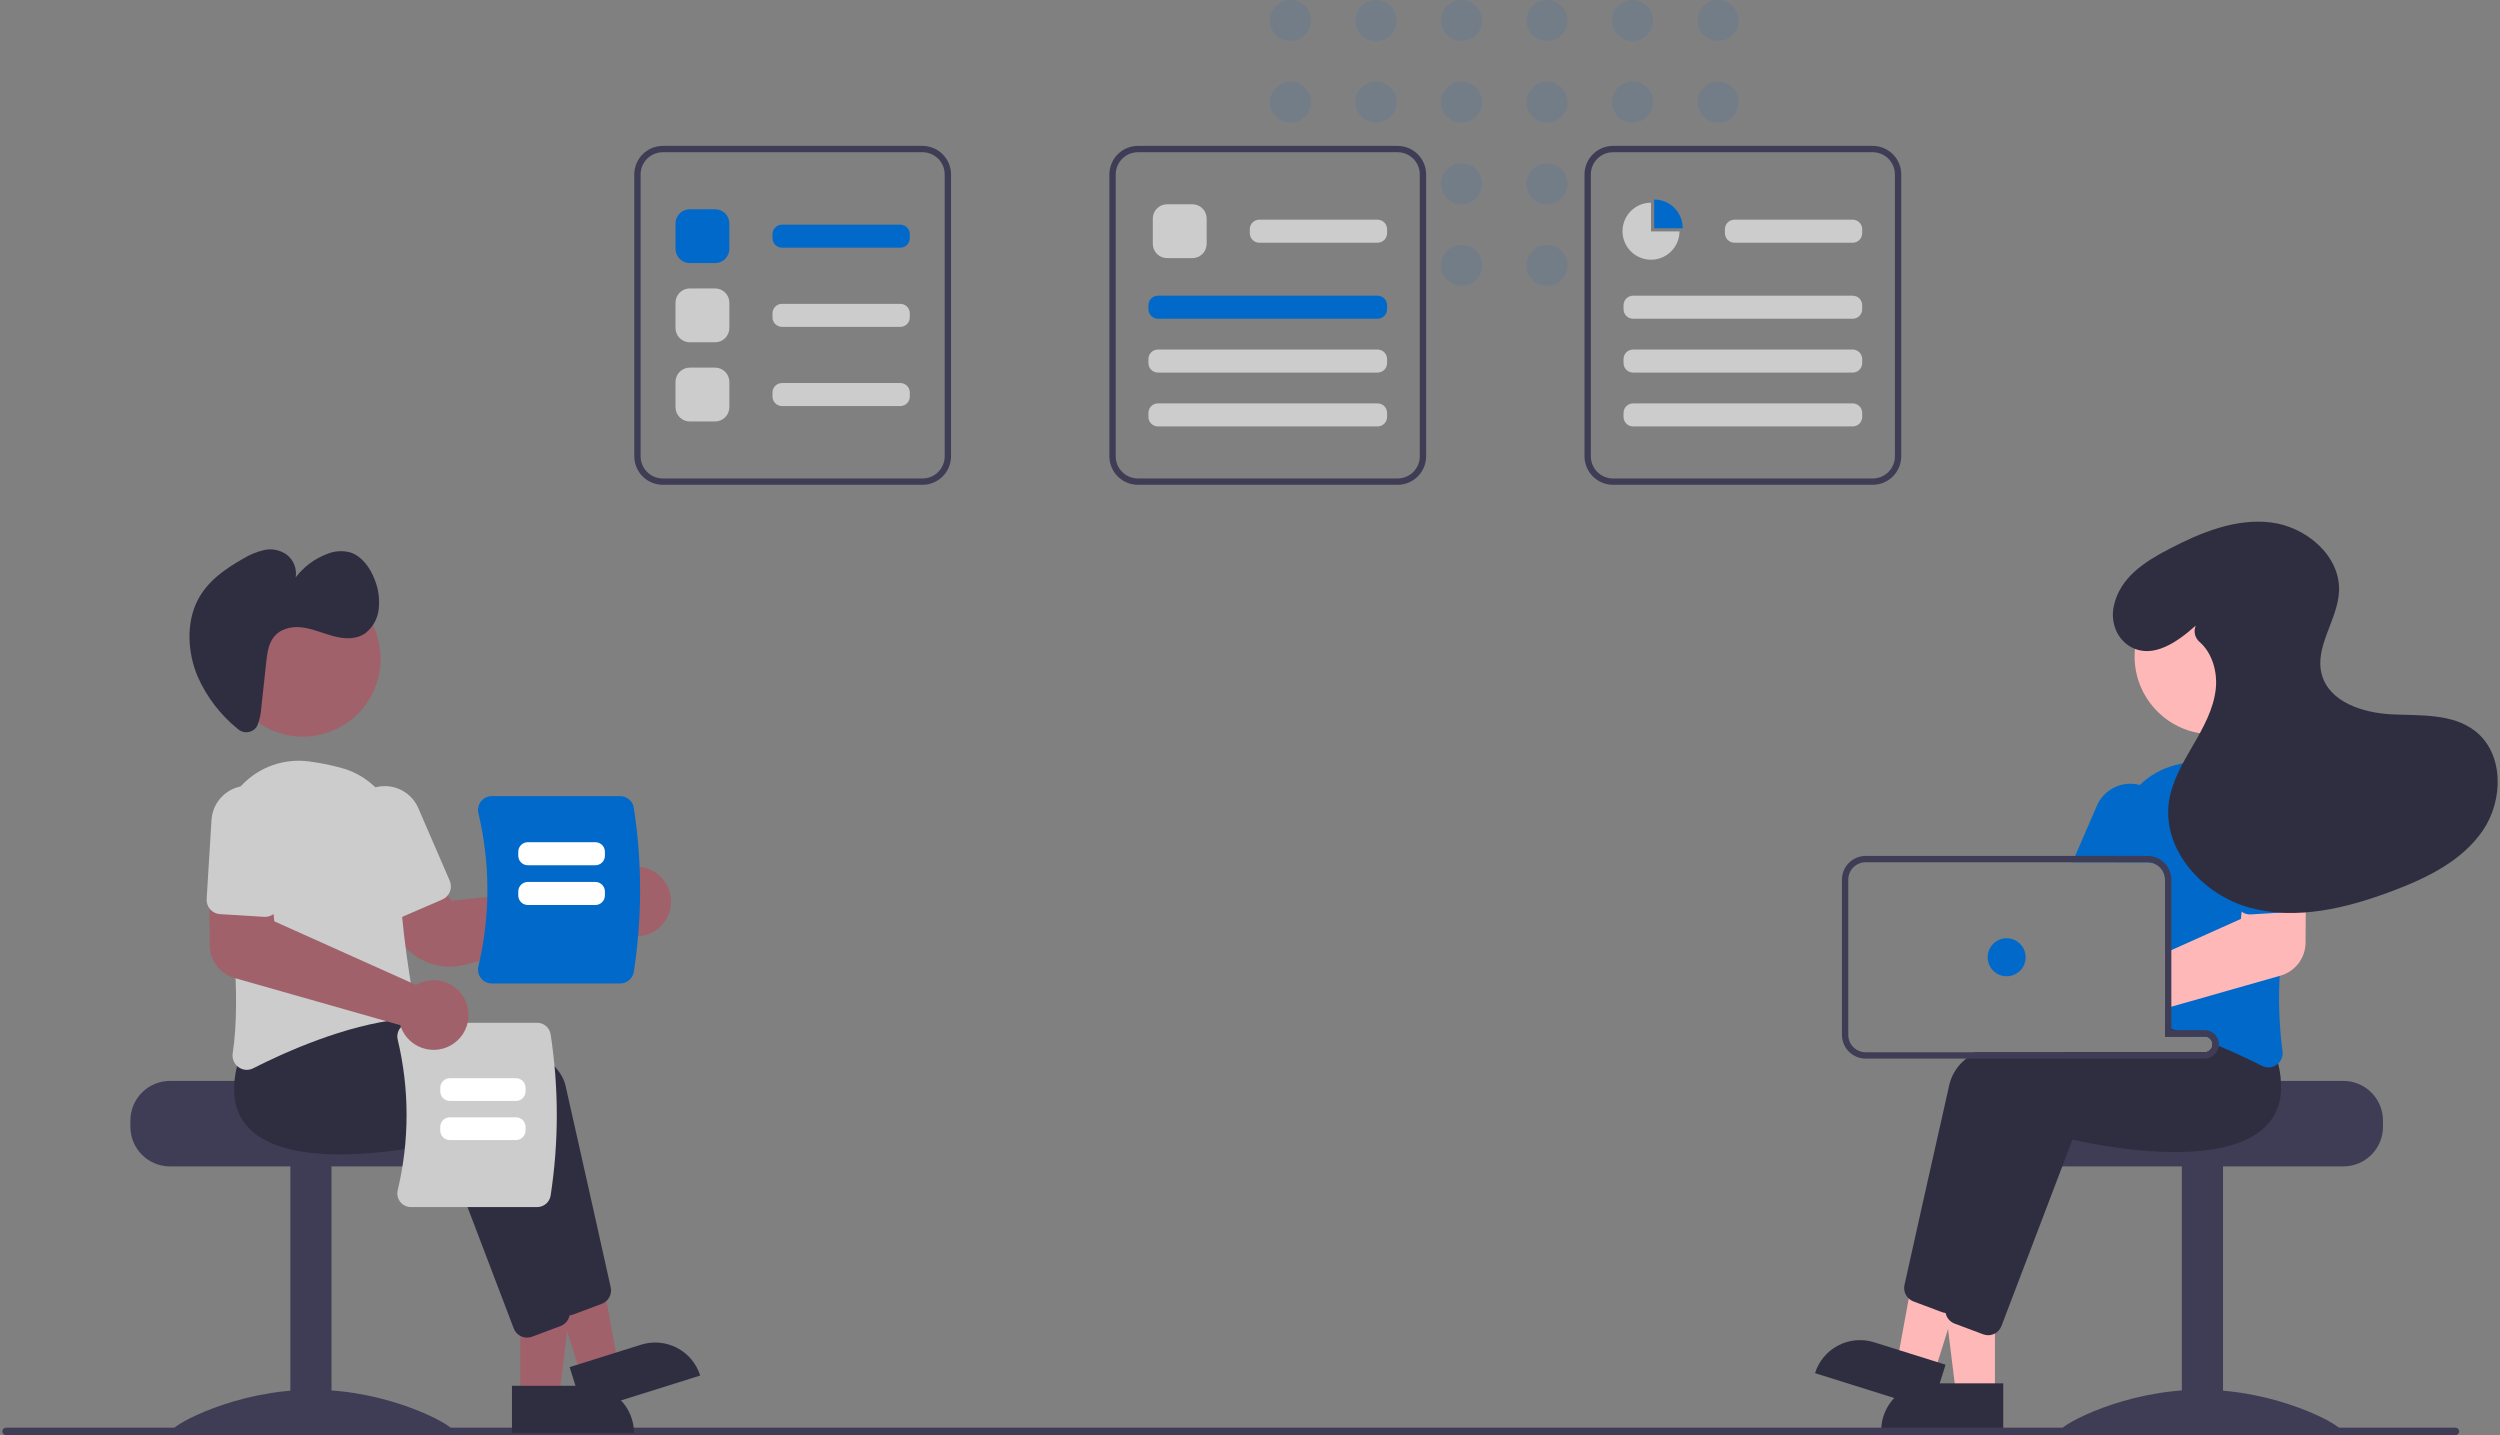 <svg width="324" height="186" viewBox="0 0 324 186" fill="none" xmlns="http://www.w3.org/2000/svg">
<rect x="0" y="0" width="324" height="186" fill="#808080" stroke="none"/>
<g clip-path="url(#clip0)">
<path opacity="0.1" d="M167.245 5.309C168.711 5.309 169.9 4.121 169.9 2.655C169.9 1.189 168.711 0 167.245 0C165.779 0 164.591 1.189 164.591 2.655C164.591 4.121 165.779 5.309 167.245 5.309Z" fill="#0069CA"/>
<path opacity="0.1" d="M167.245 15.889C168.711 15.889 169.9 14.701 169.9 13.235C169.9 11.769 168.711 10.58 167.245 10.58C165.779 10.58 164.591 11.769 164.591 13.235C164.591 14.701 165.779 15.889 167.245 15.889Z" fill="#0069CA"/>
<path opacity="0.1" d="M178.328 5.309C179.795 5.309 180.983 4.121 180.983 2.655C180.983 1.189 179.795 0 178.328 0C176.862 0 175.674 1.189 175.674 2.655C175.674 4.121 176.862 5.309 178.328 5.309Z" fill="#0069CA"/>
<path opacity="0.1" d="M178.328 15.889C179.795 15.889 180.983 14.701 180.983 13.235C180.983 11.769 179.795 10.58 178.328 10.58C176.862 10.58 175.674 11.769 175.674 13.235C175.674 14.701 176.862 15.889 178.328 15.889Z" fill="#0069CA"/>
<path opacity="0.1" d="M189.412 5.309C190.878 5.309 192.066 4.121 192.066 2.655C192.066 1.189 190.878 0 189.412 0C187.946 0 186.757 1.189 186.757 2.655C186.757 4.121 187.946 5.309 189.412 5.309Z" fill="#0069CA"/>
<path opacity="0.1" d="M189.412 15.889C190.878 15.889 192.066 14.701 192.066 13.235C192.066 11.769 190.878 10.58 189.412 10.58C187.946 10.58 186.757 11.769 186.757 13.235C186.757 14.701 187.946 15.889 189.412 15.889Z" fill="#0069CA"/>
<path opacity="0.1" d="M189.412 26.468C190.878 26.468 192.066 25.28 192.066 23.814C192.066 22.348 190.878 21.159 189.412 21.159C187.946 21.159 186.757 22.348 186.757 23.814C186.757 25.28 187.946 26.468 189.412 26.468Z" fill="#0069CA"/>
<path opacity="0.1" d="M189.412 37.048C190.878 37.048 192.066 35.86 192.066 34.394C192.066 32.928 190.878 31.739 189.412 31.739C187.946 31.739 186.757 32.928 186.757 34.394C186.757 35.86 187.946 37.048 189.412 37.048Z" fill="#0069CA"/>
<path opacity="0.1" d="M200.495 5.309C201.961 5.309 203.15 4.121 203.15 2.655C203.15 1.189 201.961 0 200.495 0C199.029 0 197.841 1.189 197.841 2.655C197.841 4.121 199.029 5.309 200.495 5.309Z" fill="#0069CA"/>
<path opacity="0.1" d="M200.495 15.889C201.961 15.889 203.15 14.701 203.15 13.235C203.15 11.769 201.961 10.58 200.495 10.58C199.029 10.58 197.841 11.769 197.841 13.235C197.841 14.701 199.029 15.889 200.495 15.889Z" fill="#0069CA"/>
<path opacity="0.1" d="M200.495 26.468C201.961 26.468 203.15 25.28 203.15 23.814C203.15 22.348 201.961 21.159 200.495 21.159C199.029 21.159 197.841 22.348 197.841 23.814C197.841 25.28 199.029 26.468 200.495 26.468Z" fill="#0069CA"/>
<path opacity="0.1" d="M200.495 37.048C201.961 37.048 203.15 35.86 203.15 34.394C203.15 32.928 201.961 31.739 200.495 31.739C199.029 31.739 197.841 32.928 197.841 34.394C197.841 35.86 199.029 37.048 200.495 37.048Z" fill="#0069CA"/>
<path opacity="0.1" d="M211.579 5.309C213.045 5.309 214.233 4.121 214.233 2.655C214.233 1.189 213.045 0 211.579 0C210.112 0 208.924 1.189 208.924 2.655C208.924 4.121 210.112 5.309 211.579 5.309Z" fill="#0069CA"/>
<path opacity="0.1" d="M211.579 15.889C213.045 15.889 214.233 14.701 214.233 13.235C214.233 11.769 213.045 10.58 211.579 10.58C210.112 10.58 208.924 11.769 208.924 13.235C208.924 14.701 210.112 15.889 211.579 15.889Z" fill="#0069CA"/>
<path opacity="0.1" d="M222.662 5.309C224.128 5.309 225.317 4.121 225.317 2.655C225.317 1.189 224.128 0 222.662 0C221.196 0 220.007 1.189 220.007 2.655C220.007 4.121 221.196 5.309 222.662 5.309Z" fill="#0069CA"/>
<path opacity="0.1" d="M222.662 15.889C224.128 15.889 225.317 14.701 225.317 13.235C225.317 11.769 224.128 10.58 222.662 10.58C221.196 10.58 220.007 11.769 220.007 13.235C220.007 14.701 221.196 15.889 222.662 15.889Z" fill="#0069CA"/>
<path d="M303.703 140.085H283.995C283.995 140.651 263.684 141.111 263.684 141.111C263.365 141.351 263.075 141.627 262.818 141.932C262.046 142.852 261.625 144.015 261.627 145.216V146.037C261.628 147.398 262.168 148.703 263.131 149.665C264.093 150.627 265.398 151.168 266.758 151.168H303.703C305.063 151.167 306.368 150.626 307.33 149.664C308.292 148.702 308.833 147.398 308.834 146.037V145.216C308.832 143.856 308.291 142.552 307.329 141.59C306.367 140.628 305.063 140.087 303.703 140.085Z" fill="#3F3D56"/>
<path d="M288.102 150.964H282.766V185.445H288.102V150.964Z" fill="#3F3D56"/>
<path d="M303.291 185.258C303.291 185.835 295.204 185.481 285.229 185.481C275.254 185.481 267.167 185.835 267.167 185.258C267.167 184.682 275.254 180.109 285.229 180.109C295.204 180.109 303.291 184.682 303.291 185.258Z" fill="#3F3D56"/>
<path d="M258.543 180.722L253.51 180.722L251.116 161.311L258.544 161.311L258.543 180.722Z" fill="#FFB8B8"/>
<path d="M249.915 179.284H259.621V185.395H243.804C243.804 183.774 244.448 182.22 245.594 181.074C246.74 179.928 248.294 179.284 249.915 179.284Z" fill="#2F2E41"/>
<path d="M250.687 177.914L245.885 176.407L249.412 157.169L256.499 159.393L250.687 177.914Z" fill="#FFB8B8"/>
<path d="M242.886 173.959L252.146 176.865L250.316 182.695L235.225 177.96C235.466 177.194 235.854 176.483 236.369 175.868C236.884 175.252 237.516 174.744 238.227 174.373C238.938 174.001 239.716 173.773 240.515 173.702C241.315 173.631 242.12 173.718 242.886 173.959Z" fill="#2F2E41"/>
<path d="M290.225 136.719C290.109 135.741 289.9 134.776 289.601 133.838L288.661 132.655L286.214 129.585L286.108 129.589C285.927 129.597 285.176 129.638 284.014 129.729H284.002C283.283 129.786 282.405 129.86 281.407 129.954C281.145 129.983 280.87 130.008 280.586 130.037V134.322H285.718C285.967 134.322 286.208 134.413 286.395 134.578C286.582 134.743 286.703 134.97 286.736 135.217C286.74 135.262 286.744 135.303 286.744 135.348C286.744 135.62 286.636 135.881 286.443 136.074C286.251 136.266 285.99 136.374 285.718 136.375H255.916C255.536 136.627 255.171 136.901 254.824 137.196C253.774 138.008 253.017 139.141 252.669 140.422C250.928 148.074 247.755 162.342 246.819 166.534C246.751 166.849 246.767 167.177 246.864 167.485C246.961 167.793 247.136 168.071 247.373 168.291C247.548 168.453 247.753 168.58 247.977 168.664L251.679 170.052C251.832 170.108 251.99 170.145 252.151 170.162C252.172 170.162 252.188 170.166 252.209 170.166C252.247 170.17 252.285 170.171 252.324 170.171C252.698 170.169 253.063 170.055 253.372 169.842C253.68 169.63 253.917 169.329 254.052 168.98L256.975 161.312L261.478 149.49L263.259 144.814C265.324 145.299 282.647 149.133 288.447 142.955C289.02 142.346 289.471 141.634 289.777 140.857C290.266 139.536 290.419 138.114 290.225 136.719Z" fill="#2F2E41"/>
<path d="M295.249 137.836C295.159 137.471 295.056 137.093 294.937 136.712L291.551 132.459L291.444 132.463C291.23 132.475 290.217 132.529 288.661 132.656C286.896 132.804 284.429 133.042 281.658 133.415C281.576 133.424 281.49 133.436 281.407 133.448C281.136 133.485 280.861 133.522 280.586 133.563V134.323H285.718C285.967 134.323 286.208 134.414 286.395 134.579C286.582 134.743 286.703 134.97 286.736 135.217C286.74 135.263 286.744 135.304 286.744 135.349C286.744 135.621 286.636 135.882 286.443 136.074C286.251 136.267 285.99 136.375 285.718 136.375H267.582C266.79 136.634 266.026 136.905 265.296 137.196C261.462 138.715 258.592 140.706 258.005 143.296C257.808 144.166 257.591 145.123 257.361 146.141C256.507 149.926 255.468 154.56 254.528 158.772V158.776C254.335 159.646 254.142 160.492 253.958 161.313C253.174 164.843 252.509 167.835 252.156 169.408C252.147 169.453 252.139 169.494 252.131 169.539V169.547C252.09 169.865 252.13 170.188 252.246 170.487L252.25 170.491V170.495C252.363 170.782 252.547 171.034 252.784 171.23C252.942 171.361 253.121 171.465 253.313 171.538L257.016 172.926C257.222 173.003 257.44 173.043 257.66 173.045C257.969 173.045 258.273 172.968 258.543 172.819C258.931 172.609 259.231 172.266 259.388 171.854L267.36 150.935L268.596 147.688C270.661 148.173 287.984 152.003 293.784 145.829C294.93 144.589 295.584 142.973 295.623 141.285C295.663 140.123 295.538 138.962 295.249 137.836Z" fill="#2F2E41"/>
<path d="M294.794 101.622C294.728 101.544 294.658 101.466 294.584 101.392C293.491 100.243 292.141 99.369 290.645 98.842C289.148 98.314 287.549 98.149 285.976 98.359C284.604 98.539 283.246 98.806 281.908 99.159C280.181 99.603 278.599 100.491 277.319 101.733C276.322 102.7 275.537 103.863 275.013 105.149C274.489 106.435 274.239 107.816 274.277 109.204C274.293 109.767 274.297 110.341 274.289 110.924C274.289 111.195 274.285 111.47 274.281 111.745H278.329C278.504 111.745 278.679 111.765 278.85 111.807C279.344 111.925 279.784 112.206 280.099 112.604C280.414 113.002 280.585 113.495 280.586 114.003V133.099C280.861 133.177 281.136 133.255 281.407 133.337C281.494 133.366 281.576 133.39 281.658 133.415C281.752 133.444 281.847 133.473 281.937 133.501C282.77 133.76 283.584 134.034 284.379 134.322H285.718C285.967 134.323 286.208 134.414 286.395 134.578C286.582 134.743 286.703 134.97 286.736 135.217C287.015 135.328 287.286 135.439 287.552 135.55C288.501 135.944 289.4 136.338 290.225 136.72C291.337 137.229 292.327 137.713 293.156 138.136C293.417 138.269 293.705 138.339 293.997 138.341C294.381 138.34 294.755 138.216 295.065 137.988C295.129 137.941 295.19 137.89 295.249 137.836C295.469 137.63 295.635 137.374 295.733 137.089C295.831 136.804 295.858 136.5 295.812 136.202C295.388 132.978 295.264 129.721 295.442 126.474C295.557 123.744 295.803 120.944 296.124 118.239C296.296 116.774 296.489 115.337 296.69 113.954C296.883 112.632 297.088 111.363 297.289 110.165C297.553 108.645 297.466 107.085 297.033 105.604C296.6 104.123 295.834 102.761 294.794 101.622Z" fill="#0069CA"/>
<path d="M277.967 101.959C277.757 101.869 277.54 101.794 277.319 101.734C276.225 101.439 275.062 101.548 274.041 102.04C273.021 102.532 272.211 103.375 271.761 104.414L268.941 110.925L268.588 111.746H278.329C278.504 111.745 278.679 111.766 278.85 111.807L279.178 111.048L280.426 108.166C280.922 107.017 280.941 105.718 280.48 104.554C280.019 103.391 279.116 102.457 277.967 101.959Z" fill="#0069CA"/>
<path d="M286.726 95.155C292.294 95.155 296.808 90.641 296.808 85.072C296.808 79.504 292.294 74.99 286.726 74.99C281.157 74.99 276.644 79.504 276.644 85.072C276.644 90.641 281.157 95.155 286.726 95.155Z" fill="#FFB8B8"/>
<path d="M296.69 113.954L290.935 114.11L290.516 118.153L290.422 119.089L281.407 123.137L280.586 123.506V130.702L281.407 130.468L284.002 129.729H284.014L295.442 126.474L295.573 126.437C296.497 126.17 297.31 125.613 297.891 124.848C298.472 124.082 298.791 123.15 298.8 122.188L298.829 117.414L298.853 113.896L296.69 113.954Z" fill="#FFB8B8"/>
<path d="M298.562 105.957C298.524 105.338 298.364 104.733 298.093 104.176C297.821 103.619 297.442 103.121 296.977 102.71C296.039 101.88 294.81 101.458 293.56 101.534C292.31 101.611 291.142 102.181 290.313 103.119C289.483 104.057 289.06 105.286 289.137 106.536L289.765 116.782C289.782 117.052 289.858 117.314 289.988 117.551C290.118 117.788 290.298 117.994 290.516 118.153C290.863 118.412 291.291 118.538 291.723 118.51L296.124 118.239L297.458 118.157C297.701 118.145 297.939 118.084 298.158 117.978C298.376 117.871 298.571 117.721 298.73 117.537C298.766 117.498 298.799 117.457 298.829 117.414C299.09 117.065 299.218 116.634 299.19 116.199L298.562 105.957Z" fill="#0069CA"/>
<path d="M281.937 133.502H281.407V133.449C281.137 133.486 280.862 133.523 280.587 133.564V134.323H284.379C283.583 134.036 282.769 133.762 281.937 133.502ZM281.937 133.502H281.407V133.449C281.137 133.486 280.862 133.523 280.587 133.564V134.323H284.379C283.583 134.036 282.769 133.762 281.937 133.502ZM285.718 133.502H281.407V114.004C281.406 113.336 281.188 112.687 280.786 112.154C280.384 111.621 279.82 111.233 279.178 111.048C278.903 110.965 278.617 110.923 278.329 110.925H241.795C240.979 110.926 240.196 111.251 239.619 111.828C239.042 112.405 238.717 113.187 238.716 114.004V134.118C238.716 134.934 239.041 135.717 239.618 136.294C240.195 136.872 240.978 137.196 241.795 137.196H285.718C286.172 137.196 286.611 137.027 286.949 136.724C287.288 136.42 287.503 136.002 287.552 135.55C287.561 135.484 287.565 135.416 287.565 135.349C287.564 134.86 287.369 134.39 287.023 134.044C286.677 133.698 286.207 133.503 285.718 133.502H285.718ZM286.744 135.349C286.744 135.621 286.636 135.882 286.443 136.075C286.251 136.267 285.99 136.375 285.718 136.375H241.795C241.196 136.375 240.622 136.137 240.199 135.714C239.775 135.29 239.537 134.716 239.537 134.118V114.004C239.537 113.405 239.775 112.831 240.199 112.407C240.622 111.984 241.196 111.746 241.795 111.746H278.329C278.504 111.745 278.679 111.766 278.85 111.807C279.344 111.925 279.784 112.206 280.099 112.605C280.414 113.003 280.586 113.496 280.587 114.004V134.323H285.718C285.967 134.323 286.208 134.414 286.395 134.579C286.582 134.744 286.703 134.971 286.736 135.218C286.74 135.263 286.744 135.304 286.744 135.349H286.744ZM281.937 133.502H281.407V133.449C281.137 133.486 280.862 133.523 280.587 133.564V134.323H284.379C283.583 134.036 282.769 133.762 281.937 133.502Z" fill="#3F3D56"/>
<path d="M260.061 126.524C261.421 126.524 262.523 125.421 262.523 124.061C262.523 122.7 261.421 121.598 260.061 121.598C258.7 121.598 257.598 122.7 257.598 124.061C257.598 125.421 258.7 126.524 260.061 126.524Z" fill="#0069CA"/>
<path d="M284.573 81.072C282.231 83.164 279.092 85.409 276.224 83.877C274.341 82.87 273.503 80.663 273.943 78.574C274.733 74.817 277.981 72.787 281.126 71.146C285.214 69.013 289.725 67.153 294.303 67.707C298.881 68.262 303.353 72.045 303.137 76.651C302.963 80.355 299.938 83.81 300.896 87.393C301.86 90.998 306.236 92.394 309.963 92.578C313.691 92.761 317.794 92.444 320.751 94.721C324.523 97.625 324.463 103.699 321.778 107.63C319.092 111.561 314.558 113.774 310.104 115.455C304.202 117.683 297.716 119.293 291.624 117.655C285.533 116.017 280.2 110.173 281.094 103.929C281.471 101.291 282.859 98.923 284.198 96.62C285.537 94.316 286.884 91.915 287.165 89.265C287.399 87.057 286.698 84.62 285.07 83.198C284.775 82.95 284.566 82.615 284.474 82.241C284.381 81.868 284.409 81.474 284.554 81.118L284.573 81.072Z" fill="#2F2E41"/>
<path d="M0.789 186H318.222C318.352 186 318.476 185.949 318.568 185.857C318.66 185.765 318.711 185.641 318.711 185.511C318.711 185.382 318.66 185.257 318.568 185.166C318.476 185.074 318.352 185.022 318.222 185.022H0.789C0.725 185.022 0.661 185.035 0.602 185.059C0.542 185.084 0.488 185.12 0.443 185.165C0.397 185.211 0.361 185.264 0.336 185.324C0.312 185.383 0.299 185.447 0.299 185.511C0.299 185.576 0.312 185.639 0.336 185.699C0.361 185.758 0.397 185.812 0.443 185.857C0.488 185.903 0.542 185.939 0.602 185.963C0.661 185.988 0.725 186 0.789 186Z" fill="#3F3D56"/>
<path d="M16.897 145.216V146.037C16.898 147.398 17.439 148.702 18.401 149.664C19.363 150.626 20.668 151.167 22.028 151.168H58.972C60.333 151.168 61.638 150.627 62.6 149.665C63.562 148.703 64.103 147.398 64.104 146.037V145.216C64.106 144.015 63.685 142.852 62.913 141.932C62.656 141.627 62.366 141.351 62.047 141.111C62.047 141.111 41.736 140.651 41.736 140.085H22.028C20.668 140.087 19.364 140.628 18.402 141.59C17.44 142.552 16.899 143.856 16.897 145.216Z" fill="#3F3D56"/>
<path d="M37.629 185.446H42.965L42.965 150.965H37.629L37.629 185.446Z" fill="#3F3D56"/>
<path d="M22.44 185.258C22.44 185.835 30.527 185.481 40.502 185.481C50.477 185.481 58.564 185.835 58.564 185.258C58.564 184.682 50.477 180.109 40.502 180.109C30.527 180.109 22.44 184.682 22.44 185.258Z" fill="#3F3D56"/>
<path d="M67.429 181.035H72.461L74.855 161.624L67.428 161.624L67.429 181.035Z" fill="#A0616A"/>
<path d="M82.167 185.708L66.351 185.709L66.35 179.598L76.056 179.597C77.677 179.597 79.231 180.241 80.377 181.387C81.523 182.533 82.167 184.087 82.167 185.708L82.167 185.708Z" fill="#2F2E41"/>
<path d="M75.285 178.226L80.086 176.719L76.559 157.481L69.472 159.706L75.285 178.226Z" fill="#A0616A"/>
<path d="M90.746 178.272L75.655 183.008L73.825 177.178L83.086 174.272C84.632 173.786 86.308 173.935 87.744 174.685C89.181 175.436 90.261 176.726 90.746 178.272L90.746 178.272Z" fill="#2F2E41"/>
<path d="M71.918 169.292L62.712 145.126C60.646 145.611 43.325 149.444 37.524 143.267C35.536 141.15 35.148 138.083 36.372 134.151L39.757 129.896L39.862 129.902C41.142 129.969 71.239 131.656 73.302 140.735C75.041 148.388 78.218 162.657 79.15 166.848C79.245 167.282 79.18 167.736 78.968 168.127C78.756 168.517 78.411 168.819 77.995 168.976L74.293 170.364C74.087 170.442 73.868 170.482 73.647 170.482C73.273 170.482 72.907 170.368 72.598 170.156C72.289 169.943 72.052 169.642 71.918 169.292Z" fill="#2F2E41"/>
<path d="M66.582 172.166L57.375 148C55.31 148.485 37.989 152.318 32.188 146.141C30.2 144.024 29.812 140.957 31.035 137.025L34.421 132.771L34.526 132.776C35.806 132.843 65.902 134.53 67.965 143.609C69.705 151.262 72.882 165.531 73.814 169.722C73.908 170.156 73.844 170.61 73.632 171.001C73.42 171.391 73.074 171.693 72.659 171.85L68.956 173.238C68.75 173.316 68.531 173.356 68.311 173.356C67.936 173.356 67.57 173.242 67.261 173.03C66.953 172.817 66.716 172.516 66.582 172.166Z" fill="#2F2E41"/>
<path d="M58.3 125.28C56.936 125.279 55.595 124.924 54.409 124.25C53.223 123.576 52.232 122.605 51.533 121.433L48.61 116.48L55.559 112.682L58.51 116.727L78.531 114.618C78.629 114.442 78.738 114.272 78.859 114.111C79.243 113.606 79.73 113.187 80.287 112.882C80.844 112.577 81.458 112.392 82.091 112.341C82.727 112.286 83.367 112.368 83.968 112.581C84.57 112.795 85.118 113.134 85.577 113.577C86.314 114.283 86.79 115.217 86.928 116.228C87.067 117.239 86.86 118.267 86.341 119.145C86.016 119.692 85.579 120.164 85.059 120.531C84.539 120.898 83.948 121.151 83.323 121.273C82.699 121.395 82.055 121.384 81.436 121.24C80.816 121.096 80.233 120.823 79.726 120.438C79.609 120.348 79.496 120.252 79.389 120.151L60.213 125.04C59.588 125.199 58.945 125.28 58.3 125.28Z" fill="#A0616A"/>
<path d="M30.905 138.301C30.628 138.101 30.412 137.829 30.28 137.514C30.148 137.199 30.106 136.853 30.158 136.516C31.301 128.986 29.986 118.2 28.683 110.477C28.416 108.91 28.52 107.302 28.986 105.783C29.452 104.263 30.268 102.874 31.367 101.726C32.467 100.579 33.821 99.704 35.319 99.174C36.817 98.643 38.419 98.471 39.996 98.671C41.368 98.852 42.727 99.12 44.065 99.473C46.288 100.032 48.254 101.332 49.64 103.157C51.026 104.982 51.75 107.225 51.693 109.517C51.498 116.969 53.011 126.267 53.671 129.919C53.716 130.169 53.709 130.427 53.65 130.675C53.591 130.923 53.481 131.156 53.328 131.36C53.178 131.561 52.988 131.73 52.769 131.853C52.55 131.977 52.308 132.054 52.058 132.078C44.748 132.824 36.864 136.389 32.816 138.448C32.556 138.582 32.267 138.652 31.975 138.653C31.59 138.652 31.215 138.529 30.905 138.301Z" fill="#CCCCCC"/>
<path d="M50.638 118.88C50.412 118.791 50.206 118.659 50.032 118.49C49.857 118.321 49.718 118.119 49.622 117.896L45.546 108.478C45.299 107.909 45.166 107.297 45.156 106.677C45.146 106.057 45.258 105.441 45.486 104.864C45.714 104.287 46.054 103.761 46.485 103.315C46.917 102.87 47.432 102.514 48.001 102.267C48.57 102.021 49.182 101.889 49.803 101.879C50.423 101.87 51.039 101.982 51.615 102.211C52.192 102.44 52.718 102.779 53.163 103.211C53.608 103.643 53.964 104.159 54.21 104.728L58.287 114.146C58.481 114.595 58.489 115.104 58.308 115.559C58.128 116.014 57.775 116.38 57.325 116.575L52.051 118.858C51.829 118.955 51.59 119.007 51.347 119.011C51.104 119.014 50.863 118.97 50.638 118.88H50.638Z" fill="#CCCCCC"/>
<path d="M39.245 95.467C44.814 95.467 49.328 90.953 49.328 85.385C49.328 79.817 44.814 75.303 39.245 75.303C33.677 75.303 29.163 79.817 29.163 85.385C29.163 90.953 33.677 95.467 39.245 95.467Z" fill="#A0616A"/>
<path d="M33.153 94.341C33.01 94.506 32.835 94.64 32.64 94.736C32.444 94.833 32.231 94.889 32.013 94.901C31.795 94.914 31.577 94.882 31.372 94.809C31.166 94.736 30.978 94.622 30.817 94.475C28.569 92.655 26.786 90.327 25.615 87.682C24.304 84.558 24.112 80.745 25.604 77.816C26.865 75.341 29.129 73.765 31.389 72.477C32.255 71.931 33.204 71.53 34.2 71.289C34.702 71.175 35.223 71.167 35.729 71.267C36.235 71.366 36.714 71.57 37.136 71.866C37.584 72.207 37.931 72.663 38.139 73.186C38.347 73.708 38.409 74.278 38.318 74.833C39.351 73.471 40.745 72.425 42.341 71.813C43.321 71.392 44.415 71.318 45.442 71.606C46.893 72.09 47.968 73.555 48.566 75.13C49.049 76.336 49.226 77.642 49.081 78.933C49.017 79.549 48.83 80.146 48.528 80.687C48.227 81.229 47.819 81.703 47.328 82.082C46.145 82.899 44.619 82.816 43.243 82.454C41.866 82.093 40.53 81.48 39.129 81.309C37.728 81.138 36.176 81.508 35.341 82.758C34.754 83.638 34.615 84.797 34.495 85.901L33.871 91.648C33.827 92.47 33.65 93.28 33.347 94.045C33.295 94.152 33.23 94.251 33.153 94.341Z" fill="#2F2E41"/>
<path d="M69.62 156.437H53.252C52.987 156.438 52.725 156.378 52.487 156.263C52.248 156.147 52.039 155.978 51.875 155.77C51.708 155.558 51.591 155.311 51.534 155.048C51.476 154.784 51.48 154.511 51.544 154.249C53.075 147.836 53.075 141.153 51.544 134.74C51.48 134.478 51.476 134.205 51.534 133.941C51.591 133.678 51.708 133.431 51.875 133.219C52.039 133.011 52.248 132.842 52.487 132.726C52.725 132.611 52.987 132.551 53.252 132.552H69.62C70.038 132.553 70.442 132.702 70.761 132.973C71.08 133.244 71.291 133.619 71.359 134.032C72.427 140.966 72.427 148.023 71.359 154.957C71.291 155.37 71.08 155.745 70.761 156.016C70.442 156.287 70.038 156.436 69.62 156.437Z" fill="#CCCCCC"/>
<path d="M57.058 141.45V140.969C57.058 140.642 57.188 140.329 57.419 140.098C57.65 139.868 57.963 139.738 58.289 139.737H66.878C67.205 139.738 67.518 139.868 67.749 140.098C67.98 140.329 68.109 140.642 68.11 140.969V141.45C68.109 141.776 67.98 142.089 67.749 142.32C67.518 142.551 67.205 142.681 66.878 142.681H58.289C57.963 142.681 57.65 142.551 57.419 142.32C57.188 142.089 57.058 141.776 57.058 141.45Z" fill="white"/>
<path d="M57.058 146.517V146.036C57.058 145.71 57.188 145.397 57.419 145.166C57.65 144.935 57.963 144.805 58.289 144.805H66.878C67.205 144.805 67.518 144.935 67.749 145.166C67.98 145.397 68.109 145.71 68.11 146.036V146.517C68.109 146.844 67.98 147.157 67.749 147.388C67.518 147.619 67.205 147.749 66.878 147.749H58.289C57.963 147.749 57.65 147.619 57.419 147.388C57.188 147.157 57.058 146.844 57.058 146.517Z" fill="white"/>
<path d="M62.338 126.777C62.168 126.562 62.049 126.311 61.991 126.043C61.932 125.775 61.936 125.498 62.001 125.231C63.557 118.713 63.557 111.92 62.001 105.402C61.936 105.136 61.932 104.858 61.991 104.59C62.049 104.322 62.168 104.071 62.338 103.856C62.504 103.644 62.717 103.473 62.959 103.355C63.202 103.238 63.468 103.177 63.738 103.178H80.374C80.799 103.179 81.21 103.33 81.534 103.606C81.858 103.881 82.073 104.263 82.142 104.682C83.227 111.73 83.227 118.903 82.142 125.951C82.073 126.371 81.858 126.752 81.534 127.028C81.21 127.303 80.799 127.455 80.374 127.456H63.738C63.468 127.456 63.202 127.396 62.959 127.278C62.717 127.161 62.504 126.989 62.338 126.777Z" fill="#0069CA"/>
<path d="M77.164 112.136H68.4C68.073 112.136 67.76 112.006 67.529 111.775C67.299 111.544 67.169 111.231 67.168 110.905V110.382C67.169 110.055 67.299 109.742 67.529 109.511C67.76 109.281 68.073 109.151 68.4 109.15H77.164C77.49 109.151 77.803 109.281 78.034 109.511C78.265 109.742 78.395 110.055 78.395 110.382V110.905C78.395 111.231 78.265 111.544 78.034 111.775C77.803 112.006 77.49 112.136 77.164 112.136Z" fill="white"/>
<path d="M77.164 117.287H68.4C68.073 117.286 67.76 117.157 67.529 116.926C67.299 116.695 67.169 116.382 67.168 116.055V115.532C67.169 115.206 67.299 114.893 67.529 114.662C67.76 114.431 68.073 114.301 68.4 114.301H77.164C77.49 114.301 77.803 114.431 78.034 114.662C78.265 114.893 78.395 115.206 78.395 115.532V116.055C78.395 116.382 78.265 116.695 78.034 116.926C77.803 117.157 77.49 117.286 77.164 117.287Z" fill="white"/>
<path d="M54.705 135.808C54.105 135.598 53.556 135.265 53.094 134.83C52.632 134.394 52.267 133.866 52.023 133.28C51.966 133.143 51.917 133.004 51.875 132.862L30.397 126.748C29.474 126.482 28.662 125.925 28.081 125.16C27.499 124.395 27.18 123.463 27.17 122.503L27.118 114.21L35.035 114.422L35.55 119.403L53.916 127.648C54.089 127.545 54.269 127.454 54.455 127.376H54.455C55.131 127.092 55.867 126.977 56.597 127.041C57.328 127.106 58.032 127.347 58.649 127.744C59.266 128.141 59.777 128.682 60.138 129.321C60.498 129.96 60.698 130.677 60.72 131.41C60.742 132.143 60.584 132.871 60.262 133.529C59.94 134.188 59.462 134.759 58.87 135.192C58.278 135.625 57.589 135.907 56.863 136.015C56.138 136.122 55.397 136.051 54.705 135.808Z" fill="#A0616A"/>
<path d="M27.241 117.851C27.08 117.669 26.956 117.458 26.877 117.228C26.798 116.999 26.766 116.756 26.781 116.514L27.411 106.271C27.448 105.651 27.607 105.045 27.878 104.487C28.15 103.929 28.529 103.43 28.994 103.019C29.458 102.607 29.999 102.291 30.586 102.089C31.173 101.887 31.794 101.803 32.413 101.841C33.032 101.879 33.638 102.039 34.196 102.311C34.753 102.584 35.252 102.964 35.662 103.429C36.073 103.894 36.388 104.436 36.589 105.023C36.79 105.61 36.873 106.231 36.834 106.85L36.205 117.093C36.174 117.582 35.951 118.039 35.584 118.363C35.217 118.687 34.736 118.853 34.248 118.824L28.512 118.471C28.269 118.457 28.032 118.395 27.814 118.288C27.596 118.182 27.401 118.033 27.241 117.851H27.241Z" fill="#CCCCCC"/>
<path d="M119.558 62.831H85.898C84.918 62.83 83.979 62.44 83.287 61.748C82.594 61.055 82.204 60.116 82.203 59.137V22.603C82.204 21.623 82.594 20.684 83.287 19.991C83.979 19.299 84.918 18.909 85.898 18.908H119.558C120.538 18.909 121.477 19.299 122.169 19.991C122.862 20.684 123.252 21.623 123.253 22.603V59.137C123.252 60.116 122.862 61.055 122.169 61.748C121.477 62.44 120.538 62.83 119.558 62.831ZM85.898 19.729C85.136 19.73 84.406 20.033 83.867 20.572C83.328 21.11 83.025 21.841 83.024 22.603V59.137C83.025 59.898 83.328 60.629 83.867 61.168C84.406 61.706 85.136 62.009 85.898 62.01H119.558C120.32 62.009 121.05 61.706 121.589 61.168C122.128 60.629 122.431 59.898 122.432 59.137V22.603C122.431 21.841 122.128 21.11 121.589 20.572C121.05 20.033 120.32 19.73 119.558 19.729H85.898Z" fill="#3F3D56"/>
<path d="M181.132 62.831H147.472C146.492 62.83 145.553 62.44 144.861 61.748C144.168 61.055 143.779 60.116 143.777 59.137V22.603C143.779 21.623 144.168 20.684 144.861 19.991C145.553 19.299 146.492 18.909 147.472 18.908H181.132C182.112 18.909 183.051 19.299 183.744 19.991C184.436 20.684 184.826 21.623 184.827 22.603V59.137C184.826 60.116 184.436 61.055 183.744 61.748C183.051 62.44 182.112 62.83 181.132 62.831ZM147.472 19.729C146.71 19.73 145.98 20.033 145.441 20.572C144.902 21.11 144.599 21.841 144.598 22.603V59.137C144.599 59.898 144.902 60.629 145.441 61.168C145.98 61.706 146.71 62.009 147.472 62.01H181.132C181.894 62.009 182.625 61.706 183.163 61.168C183.702 60.629 184.005 59.898 184.006 59.137V22.603C184.005 21.841 183.702 21.11 183.163 20.572C182.625 20.033 181.894 19.73 181.132 19.729H147.472Z" fill="#3F3D56"/>
<path d="M92.677 34.097H89.393C88.903 34.096 88.434 33.901 88.088 33.555C87.741 33.209 87.546 32.739 87.546 32.249V28.965C87.546 28.476 87.741 28.006 88.088 27.66C88.434 27.314 88.903 27.119 89.393 27.118H92.677C93.167 27.119 93.636 27.314 93.983 27.66C94.329 28.006 94.524 28.476 94.524 28.965V32.249C94.524 32.739 94.329 33.209 93.983 33.555C93.636 33.901 93.167 34.096 92.677 34.097Z" fill="#0069CA"/>
<path d="M92.677 44.359H89.393C88.903 44.359 88.434 44.164 88.088 43.818C87.741 43.471 87.546 43.002 87.546 42.512V39.228C87.546 38.738 87.741 38.269 88.088 37.922C88.434 37.576 88.903 37.381 89.393 37.381H92.677C93.167 37.381 93.636 37.576 93.983 37.922C94.329 38.269 94.524 38.738 94.524 39.228V42.512C94.524 43.002 94.329 43.471 93.983 43.818C93.636 44.164 93.167 44.359 92.677 44.359Z" fill="#CCCCCC"/>
<path d="M116.679 32.1H101.347C101.02 32.1 100.707 31.97 100.477 31.739C100.246 31.508 100.116 31.195 100.115 30.869V30.346C100.116 30.019 100.246 29.706 100.477 29.475C100.707 29.244 101.02 29.115 101.347 29.114H116.679C117.005 29.115 117.318 29.244 117.549 29.475C117.78 29.706 117.91 30.019 117.91 30.346V30.869C117.91 31.195 117.78 31.508 117.549 31.739C117.318 31.97 117.005 32.1 116.679 32.1Z" fill="#0069CA"/>
<path d="M154.534 33.453H151.25C150.761 33.453 150.291 33.258 149.945 32.911C149.599 32.565 149.404 32.096 149.403 31.606V28.322C149.404 27.832 149.599 27.363 149.945 27.016C150.291 26.67 150.761 26.475 151.25 26.475H154.534C155.024 26.475 155.494 26.67 155.84 27.016C156.186 27.363 156.381 27.832 156.382 28.322V31.606C156.381 32.096 156.186 32.565 155.84 32.911C155.494 33.258 155.024 33.453 154.534 33.453Z" fill="#CCCCCC"/>
<path d="M178.536 31.457H163.204C162.878 31.456 162.565 31.326 162.334 31.096C162.103 30.865 161.973 30.552 161.973 30.225V29.702C161.973 29.376 162.103 29.063 162.334 28.832C162.565 28.601 162.878 28.471 163.204 28.471H178.536C178.862 28.471 179.175 28.601 179.406 28.832C179.637 29.063 179.767 29.376 179.767 29.702V30.225C179.767 30.552 179.637 30.865 179.406 31.096C179.175 31.326 178.862 31.456 178.536 31.457Z" fill="#CCCCCC"/>
<path d="M178.536 41.308H150.068C149.742 41.308 149.429 41.178 149.198 40.947C148.967 40.716 148.837 40.403 148.837 40.077V39.554C148.837 39.227 148.967 38.914 149.198 38.683C149.429 38.453 149.742 38.323 150.068 38.322H178.536C178.862 38.323 179.175 38.453 179.406 38.683C179.637 38.914 179.767 39.227 179.767 39.554V40.077C179.767 40.403 179.637 40.716 179.406 40.947C179.175 41.178 178.862 41.308 178.536 41.308Z" fill="#0069CA"/>
<path d="M178.536 48.287H150.068C149.742 48.286 149.429 48.157 149.198 47.926C148.967 47.695 148.837 47.382 148.837 47.055V46.532C148.837 46.206 148.967 45.893 149.198 45.662C149.429 45.431 149.742 45.301 150.068 45.301H178.536C178.862 45.301 179.175 45.431 179.406 45.662C179.637 45.893 179.767 46.206 179.767 46.532V47.055C179.767 47.382 179.637 47.695 179.406 47.926C179.175 48.157 178.862 48.286 178.536 48.287Z" fill="#CCCCCC"/>
<path d="M178.536 55.265H150.068C149.742 55.265 149.429 55.135 149.198 54.904C148.967 54.673 148.837 54.36 148.837 54.034V53.511C148.837 53.184 148.967 52.871 149.198 52.64C149.429 52.41 149.742 52.28 150.068 52.279H178.536C178.862 52.28 179.175 52.41 179.406 52.64C179.637 52.871 179.767 53.184 179.767 53.511V54.034C179.767 54.36 179.637 54.673 179.406 54.904C179.175 55.135 178.862 55.265 178.536 55.265Z" fill="#CCCCCC"/>
<path d="M242.707 62.831H209.046C208.067 62.83 207.128 62.44 206.435 61.748C205.742 61.055 205.353 60.116 205.352 59.137V22.603C205.353 21.623 205.742 20.684 206.435 19.991C207.128 19.299 208.067 18.909 209.046 18.908H242.707C243.686 18.909 244.625 19.299 245.318 19.991C246.01 20.684 246.4 21.623 246.401 22.603V59.137C246.4 60.116 246.01 61.055 245.318 61.748C244.625 62.44 243.686 62.83 242.707 62.831ZM209.046 19.729C208.284 19.73 207.554 20.033 207.015 20.572C206.477 21.11 206.174 21.841 206.173 22.603V59.137C206.174 59.898 206.477 60.629 207.015 61.168C207.554 61.706 208.284 62.009 209.046 62.01H242.707C243.469 62.009 244.199 61.706 244.738 61.168C245.276 60.629 245.579 59.898 245.58 59.137V22.603C245.579 21.841 245.276 21.11 244.738 20.572C244.199 20.033 243.469 19.73 242.707 19.729H209.046Z" fill="#3F3D56"/>
<path d="M240.11 31.457H224.778C224.452 31.456 224.139 31.326 223.908 31.096C223.677 30.865 223.547 30.552 223.547 30.225V29.702C223.547 29.376 223.677 29.063 223.908 28.832C224.139 28.601 224.452 28.471 224.778 28.471H240.11C240.437 28.471 240.75 28.601 240.981 28.832C241.211 29.063 241.341 29.376 241.342 29.702V30.225C241.341 30.552 241.211 30.865 240.981 31.096C240.75 31.326 240.437 31.456 240.11 31.457Z" fill="#CCCCCC"/>
<path d="M240.11 41.308H211.643C211.316 41.308 211.003 41.178 210.772 40.947C210.541 40.716 210.411 40.403 210.411 40.077V39.554C210.411 39.227 210.541 38.914 210.772 38.683C211.003 38.453 211.316 38.323 211.643 38.322H240.11C240.437 38.323 240.75 38.453 240.981 38.683C241.211 38.914 241.341 39.227 241.342 39.554V40.077C241.341 40.403 241.211 40.716 240.981 40.947C240.75 41.178 240.437 41.308 240.11 41.308Z" fill="#CCCCCC"/>
<path d="M240.11 48.287H211.643C211.316 48.286 211.003 48.157 210.772 47.926C210.541 47.695 210.411 47.382 210.411 47.055V46.532C210.411 46.206 210.541 45.893 210.772 45.662C211.003 45.431 211.316 45.301 211.643 45.301H240.11C240.437 45.301 240.75 45.431 240.981 45.662C241.211 45.893 241.341 46.206 241.342 46.532V47.055C241.341 47.382 241.211 47.695 240.981 47.926C240.75 48.157 240.437 48.286 240.11 48.287Z" fill="#CCCCCC"/>
<path d="M240.11 55.265H211.643C211.316 55.265 211.003 55.135 210.772 54.904C210.541 54.673 210.411 54.36 210.411 54.034V53.511C210.411 53.184 210.541 52.871 210.772 52.64C211.003 52.41 211.316 52.28 211.643 52.279H240.11C240.437 52.28 240.75 52.41 240.981 52.64C241.211 52.871 241.341 53.184 241.342 53.511V54.034C241.341 54.36 241.211 54.673 240.981 54.904C240.75 55.135 240.437 55.265 240.11 55.265Z" fill="#CCCCCC"/>
<path d="M116.679 42.363H101.347C101.02 42.362 100.707 42.233 100.477 42.002C100.246 41.771 100.116 41.458 100.115 41.131V40.608C100.116 40.282 100.246 39.969 100.477 39.738C100.707 39.507 101.02 39.377 101.347 39.377H116.679C117.005 39.377 117.318 39.507 117.549 39.738C117.78 39.969 117.91 40.282 117.91 40.608V41.131C117.91 41.458 117.78 41.771 117.549 42.002C117.318 42.233 117.005 42.362 116.679 42.363Z" fill="#CCCCCC"/>
<path d="M92.677 54.622H89.393C88.903 54.621 88.434 54.427 88.088 54.08C87.741 53.734 87.546 53.264 87.546 52.775V49.491C87.546 49.001 87.741 48.532 88.088 48.185C88.434 47.839 88.903 47.644 89.393 47.644H92.677C93.167 47.644 93.636 47.839 93.983 48.185C94.329 48.532 94.524 49.001 94.524 49.491V52.775C94.524 53.264 94.329 53.734 93.983 54.08C93.636 54.427 93.167 54.621 92.677 54.622Z" fill="#CCCCCC"/>
<path d="M116.679 52.626H101.347C101.02 52.625 100.707 52.495 100.477 52.264C100.246 52.034 100.116 51.721 100.115 51.394V50.871C100.116 50.545 100.246 50.232 100.477 50.001C100.707 49.77 101.02 49.64 101.347 49.64H116.679C117.005 49.64 117.318 49.77 117.549 50.001C117.78 50.232 117.91 50.545 117.91 50.871V51.394C117.91 51.721 117.78 52.034 117.549 52.264C117.318 52.495 117.005 52.625 116.679 52.626Z" fill="#CCCCCC"/>
<path d="M218.076 29.581C218.076 29.572 218.077 29.562 218.077 29.553C218.077 29.068 217.981 28.587 217.796 28.139C217.61 27.691 217.338 27.284 216.995 26.941C216.652 26.597 216.245 26.325 215.796 26.14C215.348 25.954 214.868 25.858 214.383 25.858V29.581H218.076Z" fill="#0069CA"/>
<path d="M213.972 29.992V26.27C213.243 26.269 212.529 26.485 211.922 26.89C211.315 27.294 210.841 27.869 210.561 28.543C210.28 29.216 210.205 29.958 210.345 30.674C210.485 31.39 210.834 32.048 211.348 32.566C211.862 33.084 212.518 33.438 213.232 33.584C213.947 33.73 214.689 33.661 215.365 33.385C216.04 33.11 216.619 32.641 217.029 32.037C217.438 31.433 217.66 30.722 217.665 29.992H213.972Z" fill="#CCCCCC"/>
</g>
<defs>
<clipPath id="clip0">
<rect width="323.399" height="186" fill="white" transform="translate(0.301)"/>
</clipPath>
</defs>
</svg>
